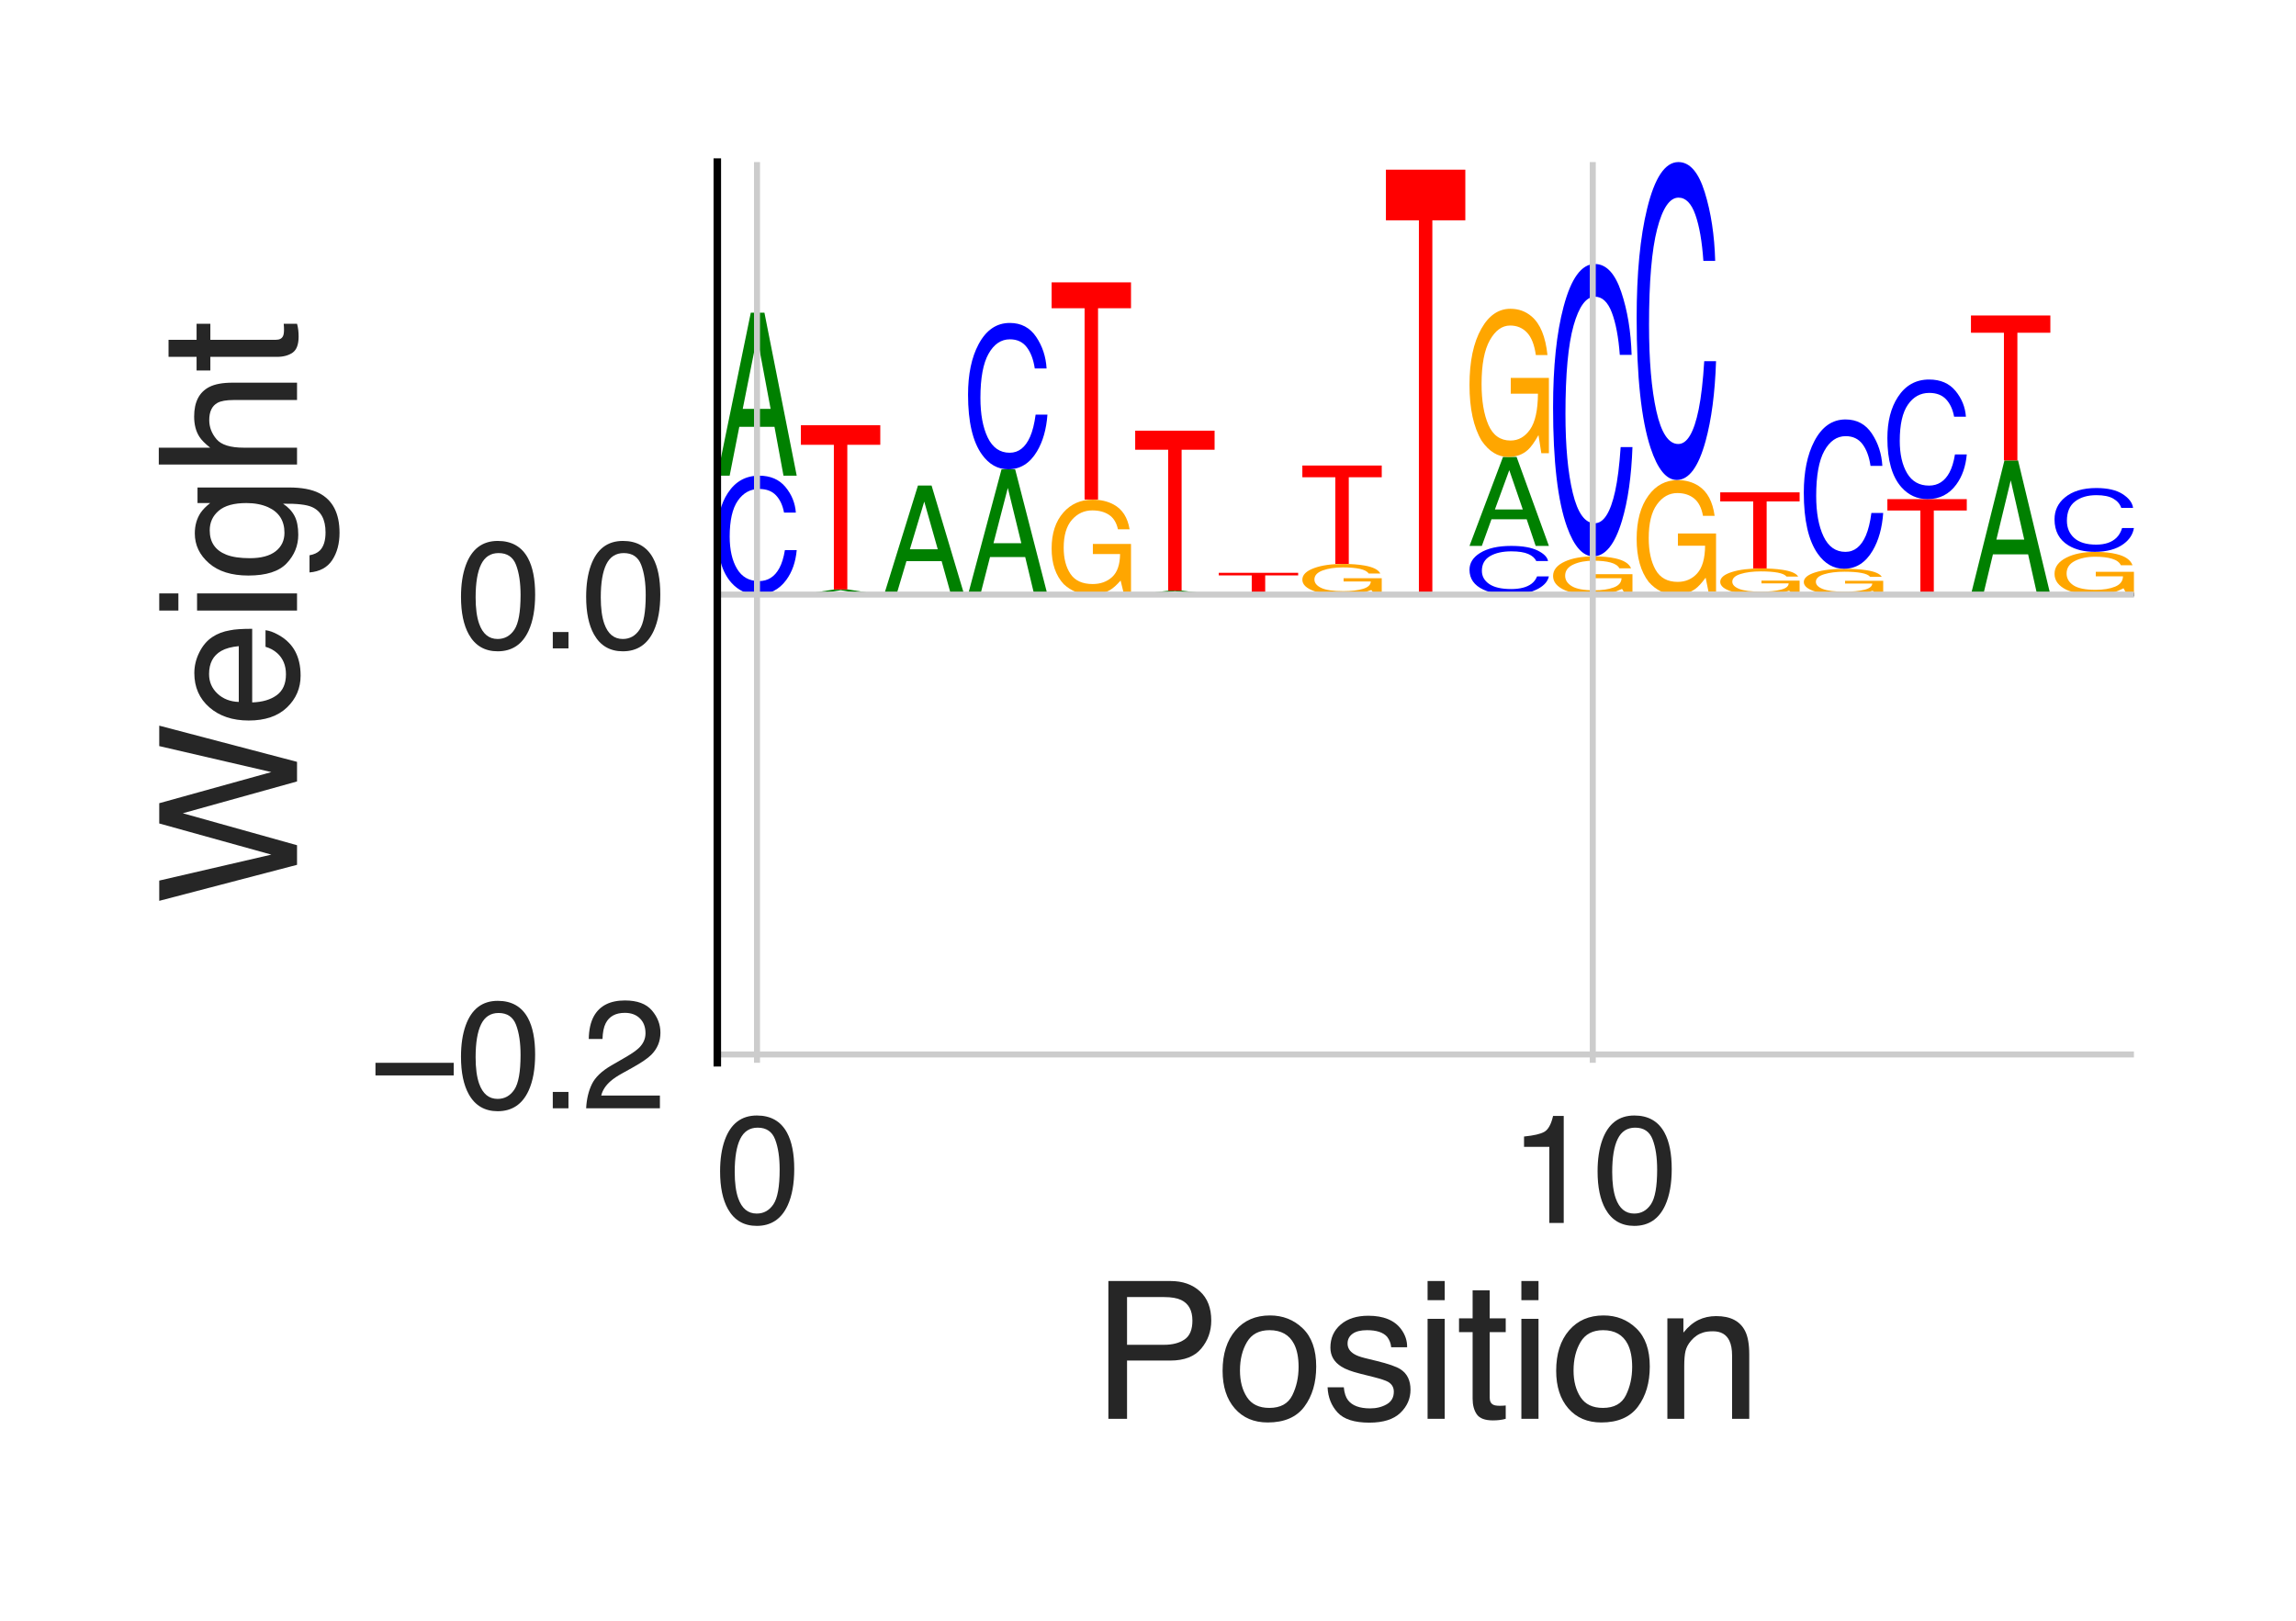 <?xml version="1.0" encoding="utf-8" standalone="no"?>
<!DOCTYPE svg PUBLIC "-//W3C//DTD SVG 1.1//EN"
  "http://www.w3.org/Graphics/SVG/1.1/DTD/svg11.dtd">
<svg height="216pt" version="1.1" viewBox="0 0 306 216" width="306pt" xmlns="http://www.w3.org/2000/svg" xmlns:xlink="http://www.w3.org/1999/xlink">
 <defs>
  <style type="text/css">*{stroke-linecap:butt;stroke-linejoin:round;}</style>
 </defs>
 <g id="figure_1">
  <g id="patch_1">
   <path d="M 0 216 
L 306 216 
L 306 0 
L 0 0 
z
" style="fill:#ffffff;"/>
  </g>
  <g id="axes_1">
   <g id="patch_2">
    <path d="M 95.6 141.64 
L 284.4 141.64 
L 284.4 21.6 
L 95.6 21.6 
z
" style="fill:#ffffff;"/>
   </g>
   <g id="line2d_1">
    <path clip-path="url(#pe644ff896f)" d="M 95.6 79.238 
L 284.4 79.238 
" style="fill:none;stroke:#000000;stroke-linecap:round;stroke-width:0.5;"/>
   </g>
   <g id="patch_3">
    <path clip-path="url(#pe644ff896f)" d="M 101.164 63.393 
Q 103.43 63.393 104.68 64.901 
Q 105.93 66.405 106.067 68.319 
L 104.493 68.319 
Q 104.225 66.867 103.425 66.018 
Q 102.624 65.166 101.179 65.166 
Q 99.417 65.166 98.334 66.729 
Q 97.25 68.289 97.25 71.514 
Q 97.25 74.158 98.227 75.803 
Q 99.207 77.445 101.148 77.445 
Q 102.933 77.445 103.869 75.715 
Q 104.363 74.804 104.607 73.316 
L 106.182 73.316 
Q 105.971 75.692 104.786 77.301 
Q 103.365 79.238 100.953 79.238 
Q 98.874 79.238 97.461 77.648 
Q 95.6 75.551 95.6 71.166 
Q 95.6 67.84 96.998 65.71 
Q 98.508 63.393 101.164 63.393 
z
M 100.839 63.393 
L 100.839 63.393 
z
" style="fill:#0000ff;"/>
   </g>
   <g id="patch_4">
    <path clip-path="url(#pe644ff896f)" d="M 102.703 54.493 
L 100.902 44.898 
L 98.989 54.493 
L 102.703 54.493 
z
M 100.063 41.671 
L 101.879 41.671 
L 106.182 63.393 
L 104.42 63.393 
L 103.219 56.887 
L 98.529 56.887 
L 97.245 63.393 
L 95.6 63.393 
L 100.063 41.671 
z
M 100.895 41.671 
L 100.895 41.671 
z
" style="fill:#008000;"/>
   </g>
   <g id="patch_5">
    <path clip-path="url(#pe644ff896f)" d="M 113.841 78.96 
L 112.041 78.66 
L 110.127 78.96 
L 113.841 78.96 
z
M 111.202 78.559 
L 113.017 78.559 
L 117.32 79.238 
L 115.559 79.238 
L 114.358 79.035 
L 109.668 79.035 
L 108.384 79.238 
L 106.739 79.238 
L 111.202 78.559 
z
M 112.033 78.559 
L 112.033 78.559 
z
" style="fill:#008000;"/>
   </g>
   <g id="patch_6">
    <path clip-path="url(#pe644ff896f)" d="M 117.32 56.673 
L 117.32 59.281 
L 112.926 59.281 
L 112.926 78.559 
L 111.133 78.559 
L 111.133 59.281 
L 106.739 59.281 
L 106.739 56.673 
L 117.32 56.673 
z
" style="fill:#ff0000;"/>
   </g>
   <g id="patch_7">
    <path clip-path="url(#pe644ff896f)" d="M 123.335 79.094 
Q 124.967 79.094 126.158 79.102 
Q 127.884 79.112 128.27 79.139 
L 126.718 79.139 
Q 126.433 79.124 125.542 79.117 
Q 124.652 79.11 123.294 79.11 
Q 121.687 79.11 120.587 79.125 
Q 119.487 79.139 119.487 79.167 
Q 119.487 79.191 120.393 79.207 
Q 121.301 79.222 123.35 79.222 
Q 124.919 79.222 125.949 79.211 
Q 126.978 79.2 127.001 79.176 
L 123.375 79.176 
L 123.375 79.161 
L 128.459 79.161 
L 128.459 79.234 
L 127.45 79.234 
L 127.071 79.217 
Q 126.277 79.227 125.661 79.231 
Q 124.626 79.238 123.034 79.238 
Q 120.978 79.238 119.495 79.222 
Q 117.877 79.202 117.877 79.168 
Q 117.877 79.134 119.454 79.114 
Q 120.953 79.094 123.335 79.094 
z
M 123.075 79.094 
L 123.075 79.094 
z
" style="fill:#ffa600;"/>
   </g>
   <g id="patch_8">
    <path clip-path="url(#pe644ff896f)" d="M 124.98 73.201 
L 123.18 66.848 
L 121.266 73.201 
L 124.98 73.201 
z
M 122.34 64.712 
L 124.156 64.712 
L 128.459 79.094 
L 126.698 79.094 
L 125.497 74.787 
L 120.806 74.787 
L 119.523 79.094 
L 117.877 79.094 
L 122.34 64.712 
z
M 123.172 64.712 
L 123.172 64.712 
z
" style="fill:#008000;"/>
   </g>
   <g id="patch_9">
    <path clip-path="url(#pe644ff896f)" d="M 136.119 72.399 
L 134.318 65.026 
L 132.405 72.399 
L 136.119 72.399 
z
M 133.479 62.546 
L 135.295 62.546 
L 139.598 79.238 
L 137.836 79.238 
L 136.635 74.239 
L 131.945 74.239 
L 130.661 79.238 
L 129.016 79.238 
L 133.479 62.546 
z
M 134.311 62.546 
L 134.311 62.546 
z
" style="fill:#008000;"/>
   </g>
   <g id="patch_10">
    <path clip-path="url(#pe644ff896f)" d="M 134.58 43.04 
Q 136.846 43.04 138.096 44.895 
Q 139.346 46.747 139.483 49.103 
L 137.909 49.103 
Q 137.641 47.316 136.84 46.271 
Q 136.04 45.222 134.595 45.222 
Q 132.833 45.222 131.75 47.147 
Q 130.666 49.067 130.666 53.037 
Q 130.666 56.293 131.643 58.318 
Q 132.623 60.339 134.564 60.339 
Q 136.349 60.339 137.285 58.209 
Q 137.779 57.087 138.023 55.256 
L 139.598 55.256 
Q 139.387 58.181 138.202 60.162 
Q 136.781 62.546 134.369 62.546 
Q 132.29 62.546 130.877 60.589 
Q 129.016 58.007 129.016 52.609 
Q 129.016 48.514 130.414 45.892 
Q 131.924 43.04 134.58 43.04 
z
M 134.255 43.04 
L 134.255 43.04 
z
" style="fill:#0000ff;"/>
   </g>
   <g id="patch_11">
    <path clip-path="url(#pe644ff896f)" d="M 145.612 66.594 
Q 147.244 66.594 148.435 67.248 
Q 150.161 68.188 150.547 70.543 
L 148.995 70.543 
Q 148.71 69.227 147.82 68.625 
Q 146.929 68.023 145.572 68.023 
Q 143.964 68.023 142.864 69.276 
Q 141.764 70.527 141.764 73.006 
Q 141.764 75.147 142.67 76.492 
Q 143.578 77.837 145.627 77.837 
Q 147.196 77.837 148.226 76.895 
Q 149.255 75.95 149.278 73.838 
L 145.652 73.838 
L 145.652 72.49 
L 150.736 72.49 
L 150.736 78.918 
L 149.727 78.918 
L 149.349 77.372 
Q 148.554 78.28 147.938 78.633 
Q 146.904 79.238 145.312 79.238 
Q 143.255 79.238 141.772 77.856 
Q 140.155 76.121 140.155 73.095 
Q 140.155 70.077 141.731 68.295 
Q 143.23 66.594 145.612 66.594 
z
M 145.352 66.575 
L 145.352 66.575 
z
" style="fill:#ffa600;"/>
   </g>
   <g id="patch_12">
    <path clip-path="url(#pe644ff896f)" d="M 150.736 37.631 
L 150.736 41.08 
L 146.342 41.08 
L 146.342 66.575 
L 144.549 66.575 
L 144.549 41.08 
L 140.155 41.08 
L 140.155 37.631 
L 150.736 37.631 
z
" style="fill:#ff0000;"/>
   </g>
   <g id="patch_13">
    <path clip-path="url(#pe644ff896f)" d="M 158.396 79.027 
L 156.596 78.799 
L 154.682 79.027 
L 158.396 79.027 
z
M 155.756 78.723 
L 157.572 78.723 
L 161.875 79.238 
L 160.113 79.238 
L 158.912 79.084 
L 154.222 79.084 
L 152.938 79.238 
L 151.293 79.238 
L 155.756 78.723 
z
M 156.588 78.723 
L 156.588 78.723 
z
" style="fill:#008000;"/>
   </g>
   <g id="patch_14">
    <path clip-path="url(#pe644ff896f)" d="M 161.875 57.397 
L 161.875 59.938 
L 157.48 59.938 
L 157.48 78.723 
L 155.688 78.723 
L 155.688 59.938 
L 151.293 59.938 
L 151.293 57.397 
L 161.875 57.397 
z
" style="fill:#ff0000;"/>
   </g>
   <g id="patch_15">
    <path clip-path="url(#pe644ff896f)" d="M 173.014 76.341 
L 173.014 76.686 
L 168.619 76.686 
L 168.619 79.238 
L 166.826 79.238 
L 166.826 76.686 
L 162.432 76.686 
L 162.432 76.341 
L 173.014 76.341 
z
" style="fill:#ff0000;"/>
   </g>
   <g id="patch_16">
    <path clip-path="url(#pe644ff896f)" d="M 179.028 75.159 
Q 180.66 75.159 181.851 75.37 
Q 183.577 75.673 183.963 76.433 
L 182.411 76.433 
Q 182.126 76.009 181.236 75.814 
Q 180.345 75.62 178.988 75.62 
Q 177.38 75.62 176.28 76.025 
Q 175.18 76.428 175.18 77.228 
Q 175.18 77.918 176.086 78.352 
Q 176.994 78.786 179.043 78.786 
Q 180.612 78.786 181.642 78.482 
Q 182.671 78.177 182.694 77.496 
L 179.068 77.496 
L 179.068 77.061 
L 184.152 77.061 
L 184.152 79.135 
L 183.143 79.135 
L 182.765 78.636 
Q 181.97 78.929 181.354 79.043 
Q 180.32 79.238 178.728 79.238 
Q 176.671 79.238 175.188 78.792 
Q 173.571 78.232 173.571 77.256 
Q 173.571 76.283 175.147 75.708 
Q 176.646 75.159 179.028 75.159 
z
M 178.768 75.153 
L 178.768 75.153 
z
" style="fill:#ffa600;"/>
   </g>
   <g id="patch_17">
    <path clip-path="url(#pe644ff896f)" d="M 184.152 62.043 
L 184.152 63.605 
L 179.758 63.605 
L 179.758 75.153 
L 177.965 75.153 
L 177.965 63.605 
L 173.571 63.605 
L 173.571 62.043 
L 184.152 62.043 
z
" style="fill:#ff0000;"/>
   </g>
   <g id="patch_18">
    <path clip-path="url(#pe644ff896f)" d="M 195.291 22.614 
L 195.291 29.361 
L 190.896 29.361 
L 190.896 79.238 
L 189.104 79.238 
L 189.104 29.361 
L 184.709 29.361 
L 184.709 22.614 
L 195.291 22.614 
z
" style="fill:#ff0000;"/>
   </g>
   <g id="patch_19">
    <path clip-path="url(#pe644ff896f)" d="M 201.412 72.755 
Q 203.678 72.755 204.927 73.371 
Q 206.177 73.987 206.315 74.77 
L 204.74 74.77 
Q 204.473 74.176 203.672 73.829 
Q 202.872 73.48 201.427 73.48 
Q 199.665 73.48 198.582 74.12 
Q 197.498 74.758 197.498 76.077 
Q 197.498 77.159 198.475 77.832 
Q 199.455 78.504 201.396 78.504 
Q 203.181 78.504 204.117 77.796 
Q 204.61 77.424 204.855 76.815 
L 206.429 76.815 
Q 206.219 77.787 205.034 78.445 
Q 203.613 79.238 201.201 79.238 
Q 199.122 79.238 197.708 78.587 
Q 195.848 77.729 195.848 75.935 
Q 195.848 74.574 197.246 73.703 
Q 198.756 72.755 201.412 72.755 
z
M 201.087 72.755 
L 201.087 72.755 
z
" style="fill:#0000ff;"/>
   </g>
   <g id="patch_20">
    <path clip-path="url(#pe644ff896f)" d="M 202.95 67.897 
L 201.15 62.66 
L 199.236 67.897 
L 202.95 67.897 
z
M 200.311 60.899 
L 202.127 60.899 
L 206.429 72.755 
L 204.668 72.755 
L 203.467 69.204 
L 198.777 69.204 
L 197.493 72.755 
L 195.848 72.755 
L 200.311 60.899 
z
M 201.143 60.899 
L 201.143 60.899 
z
" style="fill:#008000;"/>
   </g>
   <g id="patch_21">
    <path clip-path="url(#pe644ff896f)" d="M 201.305 41.152 
Q 202.938 41.152 204.128 42.174 
Q 205.854 43.642 206.24 47.32 
L 204.689 47.32 
Q 204.403 45.264 203.513 44.324 
Q 202.622 43.384 201.265 43.384 
Q 199.658 43.384 198.558 45.342 
Q 197.457 47.296 197.457 51.167 
Q 197.457 54.51 198.363 56.611 
Q 199.272 58.712 201.32 58.712 
Q 202.89 58.712 203.919 57.241 
Q 204.948 55.765 204.971 52.467 
L 201.346 52.467 
L 201.346 50.362 
L 206.429 50.362 
L 206.429 60.4 
L 205.42 60.4 
L 205.042 57.985 
Q 204.247 59.403 203.631 59.955 
Q 202.597 60.899 201.005 60.899 
Q 198.949 60.899 197.465 58.741 
Q 195.848 56.031 195.848 51.306 
Q 195.848 46.593 197.425 43.809 
Q 198.923 41.152 201.305 41.152 
z
M 201.045 41.124 
L 201.045 41.124 
z
" style="fill:#ffa600;"/>
   </g>
   <g id="patch_22">
    <path clip-path="url(#pe644ff896f)" d="M 212.444 74.15 
Q 214.076 74.15 215.267 74.413 
Q 216.993 74.792 217.379 75.739 
L 215.827 75.739 
Q 215.542 75.21 214.651 74.967 
Q 213.761 74.725 212.403 74.725 
Q 210.796 74.725 209.696 75.23 
Q 208.596 75.733 208.596 76.73 
Q 208.596 77.592 209.502 78.133 
Q 210.41 78.674 212.459 78.674 
Q 214.028 78.674 215.058 78.295 
Q 216.087 77.915 216.11 77.065 
L 212.484 77.065 
L 212.484 76.523 
L 217.568 76.523 
L 217.568 79.109 
L 216.559 79.109 
L 216.18 78.487 
Q 215.386 78.852 214.77 78.994 
Q 213.736 79.238 212.144 79.238 
Q 210.087 79.238 208.604 78.682 
Q 206.986 77.983 206.986 76.766 
Q 206.986 75.552 208.563 74.835 
Q 210.062 74.15 212.444 74.15 
z
M 212.184 74.143 
L 212.184 74.143 
z
" style="fill:#ffa600;"/>
   </g>
   <g id="patch_23">
    <path clip-path="url(#pe644ff896f)" d="M 212.55 35.183 
Q 214.816 35.183 216.066 38.889 
Q 217.316 42.588 217.454 47.294 
L 215.879 47.294 
Q 215.611 43.724 214.811 41.637 
Q 214.011 39.542 212.566 39.542 
Q 210.804 39.542 209.72 43.386 
Q 208.637 47.221 208.637 55.15 
Q 208.637 61.653 209.614 65.698 
Q 210.593 69.735 212.535 69.735 
Q 214.32 69.735 215.255 65.481 
Q 215.749 63.24 215.993 59.582 
L 217.568 59.582 
Q 217.358 65.424 216.173 69.381 
Q 214.751 74.143 212.34 74.143 
Q 210.261 74.143 208.847 70.235 
Q 206.986 65.078 206.986 54.296 
Q 206.986 46.117 208.385 40.88 
Q 209.894 35.183 212.55 35.183 
z
M 212.225 35.183 
L 212.225 35.183 
z
" style="fill:#0000ff;"/>
   </g>
   <g id="patch_24">
    <path clip-path="url(#pe644ff896f)" d="M 223.582 63.988 
Q 225.215 63.988 226.406 64.777 
Q 228.132 65.91 228.518 68.751 
L 226.966 68.751 
Q 226.681 67.164 225.79 66.438 
Q 224.899 65.712 223.542 65.712 
Q 221.935 65.712 220.835 67.224 
Q 219.735 68.733 219.735 71.722 
Q 219.735 74.304 220.641 75.926 
Q 221.549 77.549 223.598 77.549 
Q 225.167 77.549 226.196 76.413 
Q 227.226 75.273 227.248 72.726 
L 223.623 72.726 
L 223.623 71.1 
L 228.707 71.1 
L 228.707 78.853 
L 227.698 78.853 
L 227.319 76.987 
Q 226.524 78.082 225.909 78.509 
Q 224.874 79.238 223.282 79.238 
Q 221.226 79.238 219.742 77.571 
Q 218.125 75.478 218.125 71.829 
Q 218.125 68.19 219.702 66.04 
Q 221.201 63.988 223.582 63.988 
z
M 223.323 63.966 
L 223.323 63.966 
z
" style="fill:#ffa600;"/>
   </g>
   <g id="patch_25">
    <path clip-path="url(#pe644ff896f)" d="M 223.689 21.6 
Q 225.955 21.6 227.205 25.631 
Q 228.455 29.653 228.592 34.77 
L 227.018 34.77 
Q 226.75 30.888 225.95 28.619 
Q 225.149 26.34 223.704 26.34 
Q 221.942 26.34 220.859 30.52 
Q 219.775 34.691 219.775 43.313 
Q 219.775 50.384 220.752 54.783 
Q 221.732 59.173 223.673 59.173 
Q 225.458 59.173 226.394 54.546 
Q 226.888 52.111 227.132 48.132 
L 228.707 48.132 
Q 228.496 54.485 227.311 58.787 
Q 225.89 63.966 223.478 63.966 
Q 221.399 63.966 219.986 59.716 
Q 218.125 54.108 218.125 42.384 
Q 218.125 33.491 219.523 27.795 
Q 221.033 21.6 223.689 21.6 
z
M 223.364 21.6 
L 223.364 21.6 
z
" style="fill:#0000ff;"/>
   </g>
   <g id="patch_26">
    <path clip-path="url(#pe644ff896f)" d="M 234.721 75.758 
Q 236.354 75.758 237.544 75.938 
Q 239.27 76.197 239.656 76.845 
L 238.105 76.845 
Q 237.819 76.483 236.929 76.317 
Q 236.038 76.152 234.681 76.152 
Q 233.074 76.152 231.973 76.497 
Q 230.873 76.841 230.873 77.523 
Q 230.873 78.112 231.779 78.482 
Q 232.688 78.852 234.736 78.852 
Q 236.306 78.852 237.335 78.593 
Q 238.364 78.333 238.387 77.752 
L 234.761 77.752 
L 234.761 77.381 
L 239.845 77.381 
L 239.845 79.15 
L 238.836 79.15 
L 238.458 78.724 
Q 237.663 78.974 237.047 79.071 
Q 236.013 79.238 234.421 79.238 
Q 232.365 79.238 230.881 78.857 
Q 229.264 78.38 229.264 77.547 
Q 229.264 76.717 230.841 76.226 
Q 232.339 75.758 234.721 75.758 
z
M 234.461 75.753 
L 234.461 75.753 
z
" style="fill:#ffa600;"/>
   </g>
   <g id="patch_27">
    <path clip-path="url(#pe644ff896f)" d="M 239.845 65.617 
L 239.845 66.825 
L 235.451 66.825 
L 235.451 75.753 
L 233.658 75.753 
L 233.658 66.825 
L 229.264 66.825 
L 229.264 65.617 
L 239.845 65.617 
z
" style="fill:#ff0000;"/>
   </g>
   <g id="patch_28">
    <path clip-path="url(#pe644ff896f)" d="M 245.86 75.805 
Q 247.492 75.805 248.683 75.983 
Q 250.409 76.238 250.795 76.877 
L 249.243 76.877 
Q 248.958 76.52 248.067 76.357 
Q 247.177 76.193 245.819 76.193 
Q 244.212 76.193 243.112 76.534 
Q 242.012 76.873 242.012 77.546 
Q 242.012 78.127 242.918 78.492 
Q 243.826 78.858 245.875 78.858 
Q 247.444 78.858 248.474 78.602 
Q 249.503 78.345 249.526 77.772 
L 245.9 77.772 
L 245.9 77.406 
L 250.984 77.406 
L 250.984 79.151 
L 249.975 79.151 
L 249.596 78.731 
Q 248.802 78.978 248.186 79.074 
Q 247.152 79.238 245.559 79.238 
Q 243.503 79.238 242.02 78.863 
Q 240.402 78.392 240.402 77.57 
Q 240.402 76.751 241.979 76.267 
Q 243.478 75.805 245.86 75.805 
z
M 245.6 75.8 
L 245.6 75.8 
z
" style="fill:#ffa600;"/>
   </g>
   <g id="patch_29">
    <path clip-path="url(#pe644ff896f)" d="M 245.966 55.902 
Q 248.232 55.902 249.482 57.795 
Q 250.732 59.684 250.87 62.087 
L 249.295 62.087 
Q 249.027 60.264 248.227 59.198 
Q 247.427 58.128 245.982 58.128 
Q 244.22 58.128 243.136 60.091 
Q 242.053 62.05 242.053 66.1 
Q 242.053 69.421 243.03 71.487 
Q 244.009 73.549 245.95 73.549 
Q 247.736 73.549 248.671 71.376 
Q 249.165 70.232 249.409 68.364 
L 250.984 68.364 
Q 250.774 71.347 249.589 73.368 
Q 248.167 75.8 245.756 75.8 
Q 243.677 75.8 242.263 73.804 
Q 240.402 71.17 240.402 65.664 
Q 240.402 61.487 241.8 58.811 
Q 243.31 55.902 245.966 55.902 
z
M 245.641 55.902 
L 245.641 55.902 
z
" style="fill:#0000ff;"/>
   </g>
   <g id="patch_30">
    <path clip-path="url(#pe644ff896f)" d="M 262.123 66.521 
L 262.123 68.036 
L 257.728 68.036 
L 257.728 79.238 
L 255.936 79.238 
L 255.936 68.036 
L 251.541 68.036 
L 251.541 66.521 
L 262.123 66.521 
z
" style="fill:#ff0000;"/>
   </g>
   <g id="patch_31">
    <path clip-path="url(#pe644ff896f)" d="M 257.105 50.58 
Q 259.371 50.58 260.621 52.097 
Q 261.871 53.61 262.008 55.535 
L 260.434 55.535 
Q 260.166 54.075 259.366 53.221 
Q 258.565 52.364 257.12 52.364 
Q 255.358 52.364 254.275 53.936 
Q 253.191 55.506 253.191 58.75 
Q 253.191 61.411 254.168 63.066 
Q 255.148 64.717 257.089 64.717 
Q 258.874 64.717 259.81 62.977 
Q 260.304 62.06 260.548 60.563 
L 262.123 60.563 
Q 261.912 62.954 260.727 64.572 
Q 259.306 66.521 256.894 66.521 
Q 254.815 66.521 253.402 64.922 
Q 251.541 62.812 251.541 58.4 
Q 251.541 55.054 252.939 52.911 
Q 254.449 50.58 257.105 50.58 
z
M 256.78 50.58 
L 256.78 50.58 
z
" style="fill:#0000ff;"/>
   </g>
   <g id="patch_32">
    <path clip-path="url(#pe644ff896f)" d="M 269.782 71.914 
L 267.982 64.017 
L 266.068 71.914 
L 269.782 71.914 
z
M 267.143 61.362 
L 268.958 61.362 
L 273.261 79.238 
L 271.5 79.238 
L 270.299 73.884 
L 265.609 73.884 
L 264.325 79.238 
L 262.68 79.238 
L 267.143 61.362 
z
M 267.974 61.362 
L 267.974 61.362 
z
" style="fill:#008000;"/>
   </g>
   <g id="patch_33">
    <path clip-path="url(#pe644ff896f)" d="M 273.261 42.044 
L 273.261 44.346 
L 268.867 44.346 
L 268.867 61.362 
L 267.074 61.362 
L 267.074 44.346 
L 262.68 44.346 
L 262.68 42.044 
L 273.261 42.044 
z
" style="fill:#ff0000;"/>
   </g>
   <g id="patch_34">
    <path clip-path="url(#pe644ff896f)" d="M 279.276 73.554 
Q 280.908 73.554 282.099 73.848 
Q 283.825 74.271 284.211 75.33 
L 282.659 75.33 
Q 282.374 74.738 281.483 74.467 
Q 280.593 74.197 279.235 74.197 
Q 277.628 74.197 276.528 74.76 
Q 275.428 75.323 275.428 76.437 
Q 275.428 77.399 276.334 78.004 
Q 277.242 78.608 279.291 78.608 
Q 280.86 78.608 281.89 78.185 
Q 282.919 77.76 282.942 76.811 
L 279.316 76.811 
L 279.316 76.205 
L 284.4 76.205 
L 284.4 79.094 
L 283.391 79.094 
L 283.012 78.399 
Q 282.218 78.807 281.602 78.966 
Q 280.567 79.238 278.975 79.238 
Q 276.919 79.238 275.436 78.617 
Q 273.818 77.837 273.818 76.477 
Q 273.818 75.12 275.395 74.319 
Q 276.894 73.554 279.276 73.554 
z
M 279.016 73.546 
L 279.016 73.546 
z
" style="fill:#ffa600;"/>
   </g>
   <g id="patch_35">
    <path clip-path="url(#pe644ff896f)" d="M 279.382 65.041 
Q 281.648 65.041 282.898 65.851 
Q 284.148 66.658 284.286 67.685 
L 282.711 67.685 
Q 282.443 66.906 281.643 66.45 
Q 280.842 65.993 279.398 65.993 
Q 277.636 65.993 276.552 66.832 
Q 275.468 67.669 275.468 69.4 
Q 275.468 70.82 276.446 71.703 
Q 277.425 72.584 279.366 72.584 
Q 281.152 72.584 282.087 71.655 
Q 282.581 71.166 282.825 70.368 
L 284.4 70.368 
Q 284.19 71.643 283.005 72.507 
Q 281.583 73.546 279.172 73.546 
Q 277.093 73.546 275.679 72.693 
Q 273.818 71.567 273.818 69.214 
Q 273.818 67.428 275.216 66.285 
Q 276.726 65.041 279.382 65.041 
z
M 279.057 65.041 
L 279.057 65.041 
z
" style="fill:#0000ff;"/>
   </g>
   <g id="patch_36">
    <path clip-path="url(#pe644ff896f)" d="M 101.057 119.081 
Q 102.69 119.081 103.881 117.18 
Q 105.606 114.449 105.992 107.604 
L 104.441 107.604 
Q 104.156 111.43 103.265 113.179 
Q 102.374 114.928 101.017 114.928 
Q 99.41 114.928 98.31 111.285 
Q 97.21 107.65 97.21 100.447 
Q 97.21 94.225 98.115 90.316 
Q 99.024 86.406 101.073 86.406 
Q 102.642 86.406 103.671 89.145 
Q 104.701 91.89 104.723 98.028 
L 101.098 98.028 
L 101.098 101.945 
L 106.182 101.945 
L 106.182 83.265 
L 105.172 83.265 
L 104.794 87.76 
Q 103.999 85.121 103.384 84.094 
Q 102.349 82.337 100.757 82.337 
Q 98.701 82.337 97.217 86.353 
Q 95.6 91.396 95.6 100.188 
Q 95.6 108.958 97.177 114.137 
Q 98.676 119.081 101.057 119.081 
z
M 100.798 119.134 
L 100.798 119.134 
z
" style="fill:none;opacity:0;"/>
   </g>
   <g id="patch_37">
    <path clip-path="url(#pe644ff896f)" d="M 106.182 82.337 
L 106.182 81.968 
L 101.787 81.968 
L 101.787 79.238 
L 99.995 79.238 
L 99.995 81.968 
L 95.6 81.968 
L 95.6 82.337 
L 106.182 82.337 
z
" style="fill:none;opacity:0;"/>
   </g>
   <g id="patch_38">
    <path clip-path="url(#pe644ff896f)" d="M 112.302 87.395 
Q 114.568 87.395 115.818 86.619 
Q 117.068 85.845 117.206 84.859 
L 115.631 84.859 
Q 115.364 85.607 114.563 86.044 
Q 113.763 86.482 112.318 86.482 
Q 110.556 86.482 109.472 85.678 
Q 108.389 84.875 108.389 83.214 
Q 108.389 81.853 109.366 81.006 
Q 110.346 80.161 112.287 80.161 
Q 114.072 80.161 115.008 81.051 
Q 115.501 81.52 115.746 82.286 
L 117.32 82.286 
Q 117.11 81.063 115.925 80.235 
Q 114.503 79.238 112.092 79.238 
Q 110.013 79.238 108.599 80.056 
Q 106.739 81.136 106.739 83.393 
Q 106.739 85.106 108.137 86.202 
Q 109.647 87.395 112.302 87.395 
z
M 111.978 87.395 
L 111.978 87.395 
z
" style="fill:none;opacity:0;"/>
   </g>
   <g id="patch_39">
    <path clip-path="url(#pe644ff896f)" d="M 112.196 102.668 
Q 113.828 102.668 115.019 101.877 
Q 116.745 100.742 117.131 97.897 
L 115.579 97.897 
Q 115.294 99.487 114.404 100.215 
Q 113.513 100.942 112.156 100.942 
Q 110.548 100.942 109.448 99.427 
Q 108.348 97.916 108.348 94.922 
Q 108.348 92.336 109.254 90.711 
Q 110.162 89.087 112.211 89.087 
Q 113.781 89.087 114.81 90.225 
Q 115.839 91.366 115.862 93.917 
L 112.236 93.917 
L 112.236 95.545 
L 117.32 95.545 
L 117.32 87.781 
L 116.311 87.781 
L 115.933 89.649 
Q 115.138 88.552 114.522 88.125 
Q 113.488 87.395 111.896 87.395 
Q 109.839 87.395 108.356 89.064 
Q 106.739 91.16 106.739 94.815 
Q 106.739 98.46 108.316 100.613 
Q 109.814 102.668 112.196 102.668 
z
M 111.936 102.69 
L 111.936 102.69 
z
" style="fill:none;opacity:0;"/>
   </g>
   <g id="patch_40">
    <path clip-path="url(#pe644ff896f)" d="M 123.441 94.21 
Q 125.707 94.21 126.957 92.913 
Q 128.207 91.62 128.345 89.973 
L 126.77 89.973 
Q 126.502 91.222 125.702 91.952 
Q 124.901 92.685 123.457 92.685 
Q 121.695 92.685 120.611 91.34 
Q 119.527 89.999 119.527 87.225 
Q 119.527 84.95 120.505 83.535 
Q 121.484 82.123 123.425 82.123 
Q 125.211 82.123 126.146 83.611 
Q 126.64 84.395 126.884 85.675 
L 128.459 85.675 
Q 128.249 83.631 127.064 82.247 
Q 125.642 80.581 123.231 80.581 
Q 121.152 80.581 119.738 81.948 
Q 117.877 83.752 117.877 87.524 
Q 117.877 90.385 119.275 92.217 
Q 120.785 94.21 123.441 94.21 
z
M 123.116 94.21 
L 123.116 94.21 
z
" style="fill:none;opacity:0;"/>
   </g>
   <g id="patch_41">
    <path clip-path="url(#pe644ff896f)" d="M 128.459 80.581 
L 128.459 80.421 
L 124.064 80.421 
L 124.064 79.238 
L 122.272 79.238 
L 122.272 80.421 
L 117.877 80.421 
L 117.877 80.581 
L 128.459 80.581 
z
" style="fill:none;opacity:0;"/>
   </g>
   <g id="patch_42">
    <path clip-path="url(#pe644ff896f)" d="M 134.473 116.99 
Q 136.106 116.99 137.297 115.804 
Q 139.022 114.1 139.408 109.829 
L 137.857 109.829 
Q 137.572 112.216 136.681 113.308 
Q 135.79 114.399 134.433 114.399 
Q 132.826 114.399 131.726 112.126 
Q 130.626 109.858 130.626 105.364 
Q 130.626 101.482 131.531 99.043 
Q 132.44 96.604 134.488 96.604 
Q 136.058 96.604 137.087 98.312 
Q 138.117 100.025 138.139 103.855 
L 134.514 103.855 
L 134.514 106.299 
L 139.598 106.299 
L 139.598 94.644 
L 138.588 94.644 
L 138.21 97.448 
Q 137.415 95.802 136.8 95.161 
Q 135.765 94.065 134.173 94.065 
Q 132.117 94.065 130.633 96.57 
Q 129.016 99.717 129.016 105.202 
Q 129.016 110.674 130.593 113.906 
Q 132.092 116.99 134.473 116.99 
z
M 134.213 117.023 
L 134.213 117.023 
z
" style="fill:none;opacity:0;"/>
   </g>
   <g id="patch_43">
    <path clip-path="url(#pe644ff896f)" d="M 139.598 94.065 
L 139.598 92.298 
L 135.203 92.298 
L 135.203 79.238 
L 133.411 79.238 
L 133.411 92.298 
L 129.016 92.298 
L 129.016 94.065 
L 139.598 94.065 
z
" style="fill:none;opacity:0;"/>
   </g>
   <g id="patch_44">
    <path clip-path="url(#pe644ff896f)" d="M 147.257 103.75 
L 145.457 118.413 
L 143.543 103.75 
L 147.257 103.75 
z
M 144.618 123.345 
L 146.433 123.345 
L 150.736 90.149 
L 148.975 90.149 
L 147.774 100.091 
L 143.083 100.091 
L 141.8 90.149 
L 140.155 90.149 
L 144.618 123.345 
z
M 145.449 123.345 
L 145.449 123.345 
z
" style="fill:none;opacity:0;"/>
   </g>
   <g id="patch_45">
    <path clip-path="url(#pe644ff896f)" d="M 145.718 90.149 
Q 147.984 90.149 149.234 89.111 
Q 150.484 88.075 150.622 86.757 
L 149.047 86.757 
Q 148.779 87.757 147.979 88.341 
Q 147.179 88.928 145.734 88.928 
Q 143.972 88.928 142.888 87.851 
Q 141.805 86.777 141.805 84.557 
Q 141.805 82.736 142.782 81.603 
Q 143.762 80.472 145.703 80.472 
Q 147.488 80.472 148.423 81.664 
Q 148.917 82.291 149.161 83.315 
L 150.736 83.315 
Q 150.526 81.679 149.341 80.571 
Q 147.919 79.238 145.508 79.238 
Q 143.429 79.238 142.015 80.332 
Q 140.155 81.776 140.155 84.796 
Q 140.155 87.086 141.553 88.553 
Q 143.062 90.149 145.718 90.149 
z
M 145.393 90.149 
L 145.393 90.149 
z
" style="fill:none;opacity:0;"/>
   </g>
   <g id="patch_46">
    <path clip-path="url(#pe644ff896f)" d="M 156.857 101.889 
Q 159.123 101.889 160.373 100.796 
Q 161.623 99.706 161.761 98.318 
L 160.186 98.318 
Q 159.918 99.371 159.118 99.986 
Q 158.317 100.604 156.873 100.604 
Q 155.111 100.604 154.027 99.47 
Q 152.943 98.34 152.943 96.002 
Q 152.943 94.086 153.92 92.893 
Q 154.9 91.703 156.841 91.703 
Q 158.627 91.703 159.562 92.957 
Q 160.056 93.618 160.3 94.696 
L 161.875 94.696 
Q 161.664 92.974 160.479 91.808 
Q 159.058 90.404 156.646 90.404 
Q 154.568 90.404 153.154 91.556 
Q 151.293 93.076 151.293 96.254 
Q 151.293 98.665 152.691 100.209 
Q 154.201 101.889 156.857 101.889 
z
M 156.532 101.889 
L 156.532 101.889 
z
" style="fill:none;opacity:0;"/>
   </g>
   <g id="patch_47">
    <path clip-path="url(#pe644ff896f)" d="M 156.751 90.388 
Q 158.383 90.388 159.574 89.811 
Q 161.3 88.982 161.686 86.905 
L 160.134 86.905 
Q 159.849 88.066 158.958 88.597 
Q 158.068 89.127 156.71 89.127 
Q 155.103 89.127 154.003 88.022 
Q 152.903 86.919 152.903 84.733 
Q 152.903 82.845 153.809 81.659 
Q 154.717 80.472 156.766 80.472 
Q 158.335 80.472 159.364 81.303 
Q 160.394 82.137 160.417 83.999 
L 156.791 83.999 
L 156.791 85.188 
L 161.875 85.188 
L 161.875 79.519 
L 160.866 79.519 
L 160.487 80.883 
Q 159.692 80.082 159.077 79.771 
Q 158.042 79.238 156.45 79.238 
Q 154.394 79.238 152.91 80.456 
Q 151.293 81.987 151.293 84.655 
Q 151.293 87.316 152.87 88.887 
Q 154.369 90.388 156.751 90.388 
z
M 156.491 90.404 
L 156.491 90.404 
z
" style="fill:none;opacity:0;"/>
   </g>
   <g id="patch_48">
    <path clip-path="url(#pe644ff896f)" d="M 169.535 79.374 
L 167.734 79.521 
L 165.82 79.374 
L 169.535 79.374 
z
M 166.895 79.571 
L 168.711 79.571 
L 173.014 79.238 
L 171.252 79.238 
L 170.051 79.337 
L 165.361 79.337 
L 164.077 79.238 
L 162.432 79.238 
L 166.895 79.571 
z
M 167.727 79.571 
L 167.727 79.571 
z
" style="fill:none;opacity:0;"/>
   </g>
   <g id="patch_49">
    <path clip-path="url(#pe644ff896f)" d="M 167.996 80.646 
Q 170.262 80.646 171.512 80.544 
Q 172.762 80.442 172.899 80.312 
L 171.324 80.312 
Q 171.057 80.411 170.256 80.468 
Q 169.456 80.526 168.011 80.526 
Q 166.249 80.526 165.166 80.42 
Q 164.082 80.314 164.082 80.095 
Q 164.082 79.916 165.059 79.804 
Q 166.039 79.692 167.98 79.692 
Q 169.765 79.692 170.701 79.81 
Q 171.195 79.872 171.439 79.973 
L 173.014 79.973 
Q 172.803 79.811 171.618 79.702 
Q 170.197 79.571 167.785 79.571 
Q 165.706 79.571 164.292 79.679 
Q 162.432 79.821 162.432 80.119 
Q 162.432 80.344 163.83 80.489 
Q 165.34 80.646 167.996 80.646 
z
M 167.671 80.646 
L 167.671 80.646 
z
" style="fill:none;opacity:0;"/>
   </g>
   <g id="patch_50">
    <path clip-path="url(#pe644ff896f)" d="M 167.889 82.145 
Q 169.522 82.145 170.713 82.068 
Q 172.438 81.956 172.824 81.677 
L 171.273 81.677 
Q 170.988 81.833 170.097 81.905 
Q 169.206 81.976 167.849 81.976 
Q 166.242 81.976 165.142 81.827 
Q 164.042 81.679 164.042 81.385 
Q 164.042 81.131 164.947 80.972 
Q 165.856 80.812 167.904 80.812 
Q 169.474 80.812 170.503 80.924 
Q 171.533 81.036 171.555 81.286 
L 167.93 81.286 
L 167.93 81.446 
L 173.014 81.446 
L 173.014 80.684 
L 172.004 80.684 
L 171.626 80.868 
Q 170.831 80.76 170.215 80.718 
Q 169.181 80.646 167.589 80.646 
Q 165.533 80.646 164.049 80.81 
Q 162.432 81.016 162.432 81.375 
Q 162.432 81.732 164.009 81.944 
Q 165.507 82.145 167.889 82.145 
z
M 167.629 82.148 
L 167.629 82.148 
z
" style="fill:none;opacity:0;"/>
   </g>
   <g id="patch_51">
    <path clip-path="url(#pe644ff896f)" d="M 180.673 90.928 
L 178.873 95.34 
L 176.959 90.928 
L 180.673 90.928 
z
M 178.034 96.824 
L 179.849 96.824 
L 184.152 86.836 
L 182.391 86.836 
L 181.19 89.827 
L 176.499 89.827 
L 175.216 86.836 
L 173.571 86.836 
L 178.034 96.824 
z
M 178.865 96.824 
L 178.865 96.824 
z
" style="fill:none;opacity:0;"/>
   </g>
   <g id="patch_52">
    <path clip-path="url(#pe644ff896f)" d="M 179.134 86.836 
Q 181.4 86.836 182.65 86.113 
Q 183.9 85.392 184.038 84.474 
L 182.463 84.474 
Q 182.195 85.17 181.395 85.577 
Q 180.595 85.986 179.15 85.986 
Q 177.388 85.986 176.304 85.236 
Q 175.221 84.488 175.221 82.942 
Q 175.221 81.674 176.198 80.885 
Q 177.177 80.097 179.119 80.097 
Q 180.904 80.097 181.839 80.927 
Q 182.333 81.364 182.577 82.077 
L 184.152 82.077 
Q 183.942 80.938 182.757 80.166 
Q 181.335 79.238 178.924 79.238 
Q 176.845 79.238 175.431 80 
Q 173.571 81.006 173.571 83.108 
Q 173.571 84.703 174.969 85.725 
Q 176.478 86.836 179.134 86.836 
z
M 178.809 86.836 
L 178.809 86.836 
z
" style="fill:none;opacity:0;"/>
   </g>
   <g id="patch_53">
    <path clip-path="url(#pe644ff896f)" d="M 191.812 81.534 
L 190.012 84.01 
L 188.098 81.534 
L 191.812 81.534 
z
M 189.172 84.843 
L 190.988 84.843 
L 195.291 79.238 
L 193.529 79.238 
L 192.328 80.916 
L 187.638 80.916 
L 186.354 79.238 
L 184.709 79.238 
L 189.172 84.843 
z
M 190.004 84.843 
L 190.004 84.843 
z
" style="fill:none;opacity:0;"/>
   </g>
   <g id="patch_54">
    <path clip-path="url(#pe644ff896f)" d="M 190.273 141.64 
Q 192.539 141.64 193.789 138.08 
Q 195.039 134.529 195.177 130.01 
L 193.602 130.01 
Q 193.334 133.438 192.534 135.442 
Q 191.733 137.454 190.288 137.454 
Q 188.527 137.454 187.443 133.763 
Q 186.359 130.079 186.359 122.465 
Q 186.359 116.22 187.336 112.336 
Q 188.316 108.459 190.257 108.459 
Q 192.043 108.459 192.978 112.545 
Q 193.472 114.696 193.716 118.209 
L 195.291 118.209 
Q 195.08 112.599 193.895 108.8 
Q 192.474 104.226 190.062 104.226 
Q 187.983 104.226 186.57 107.979 
Q 184.709 112.932 184.709 123.285 
Q 184.709 131.139 186.107 136.169 
Q 187.617 141.64 190.273 141.64 
z
M 189.948 141.64 
L 189.948 141.64 
z
" style="fill:none;opacity:0;"/>
   </g>
   <g id="patch_55">
    <path clip-path="url(#pe644ff896f)" d="M 190.167 104.198 
Q 191.799 104.198 192.99 103.197 
Q 194.716 101.758 195.102 98.152 
L 193.55 98.152 
Q 193.265 100.168 192.374 101.089 
Q 191.484 102.011 190.126 102.011 
Q 188.519 102.011 187.419 100.092 
Q 186.319 98.177 186.319 94.382 
Q 186.319 91.105 187.225 89.046 
Q 188.133 86.986 190.182 86.986 
Q 191.751 86.986 192.78 88.429 
Q 193.81 89.875 193.833 93.108 
L 190.207 93.108 
L 190.207 95.172 
L 195.291 95.172 
L 195.291 85.332 
L 194.282 85.332 
L 193.903 87.699 
Q 193.108 86.309 192.493 85.768 
Q 191.458 84.843 189.866 84.843 
Q 187.81 84.843 186.326 86.958 
Q 184.709 89.615 184.709 94.246 
Q 184.709 98.866 186.286 101.594 
Q 187.785 104.198 190.167 104.198 
z
M 189.907 104.226 
L 189.907 104.226 
z
" style="fill:none;opacity:0;"/>
   </g>
   <g id="patch_56">
    <path clip-path="url(#pe644ff896f)" d="M 206.429 119.815 
L 206.429 114.98 
L 202.035 114.98 
L 202.035 79.238 
L 200.242 79.238 
L 200.242 114.98 
L 195.848 114.98 
L 195.848 119.815 
L 206.429 119.815 
z
" style="fill:none;opacity:0;"/>
   </g>
   <g id="patch_57">
    <path clip-path="url(#pe644ff896f)" d="M 214.089 88.788 
L 212.289 99.084 
L 210.375 88.788 
L 214.089 88.788 
z
M 211.45 102.547 
L 213.265 102.547 
L 217.568 79.238 
L 215.807 79.238 
L 214.606 86.219 
L 209.915 86.219 
L 208.632 79.238 
L 206.986 79.238 
L 211.45 102.547 
z
M 212.281 102.547 
L 212.281 102.547 
z
" style="fill:none;opacity:0;"/>
   </g>
   <g id="patch_58">
    <path clip-path="url(#pe644ff896f)" d="M 217.568 126.322 
L 217.568 123.489 
L 213.174 123.489 
L 213.174 102.547 
L 211.381 102.547 
L 211.381 123.489 
L 206.986 123.489 
L 206.986 126.322 
L 217.568 126.322 
z
" style="fill:none;opacity:0;"/>
   </g>
   <g id="patch_59">
    <path clip-path="url(#pe644ff896f)" d="M 225.228 87.954 
L 223.428 97.351 
L 221.514 87.954 
L 225.228 87.954 
z
M 222.588 100.512 
L 224.404 100.512 
L 228.707 79.238 
L 226.945 79.238 
L 225.744 85.609 
L 221.054 85.609 
L 219.77 79.238 
L 218.125 79.238 
L 222.588 100.512 
z
M 223.42 100.512 
L 223.42 100.512 
z
" style="fill:none;opacity:0;"/>
   </g>
   <g id="patch_60">
    <path clip-path="url(#pe644ff896f)" d="M 228.707 141.593 
L 228.707 136.698 
L 224.312 136.698 
L 224.312 100.512 
L 222.52 100.512 
L 222.52 136.698 
L 218.125 136.698 
L 218.125 141.593 
L 228.707 141.593 
z
" style="fill:none;opacity:0;"/>
   </g>
   <g id="patch_61">
    <path clip-path="url(#pe644ff896f)" d="M 236.366 87.229 
L 234.566 91.636 
L 232.652 87.229 
L 236.366 87.229 
z
M 233.727 93.118 
L 235.542 93.118 
L 239.845 83.141 
L 238.084 83.141 
L 236.883 86.129 
L 232.193 86.129 
L 230.909 83.141 
L 229.264 83.141 
L 233.727 93.118 
z
M 234.558 93.118 
L 234.558 93.118 
z
" style="fill:none;opacity:0;"/>
   </g>
   <g id="patch_62">
    <path clip-path="url(#pe644ff896f)" d="M 234.827 83.141 
Q 237.093 83.141 238.343 82.77 
Q 239.593 82.399 239.731 81.928 
L 238.156 81.928 
Q 237.889 82.286 237.088 82.495 
Q 236.288 82.705 234.843 82.705 
Q 233.081 82.705 231.997 82.32 
Q 230.914 81.935 230.914 81.141 
Q 230.914 80.489 231.891 80.084 
Q 232.871 79.679 234.812 79.679 
Q 236.597 79.679 237.533 80.106 
Q 238.026 80.33 238.271 80.697 
L 239.845 80.697 
Q 239.635 80.111 238.45 79.715 
Q 237.028 79.238 234.617 79.238 
Q 232.538 79.238 231.124 79.629 
Q 229.264 80.146 229.264 81.226 
Q 229.264 82.046 230.662 82.571 
Q 232.172 83.141 234.827 83.141 
z
M 234.503 83.141 
L 234.503 83.141 
z
" style="fill:none;opacity:0;"/>
   </g>
   <g id="patch_63">
    <path clip-path="url(#pe644ff896f)" d="M 247.505 83.451 
L 245.705 87.993 
L 243.791 83.451 
L 247.505 83.451 
z
M 244.865 89.52 
L 246.681 89.52 
L 250.984 79.238 
L 249.223 79.238 
L 248.022 82.317 
L 243.331 82.317 
L 242.048 79.238 
L 240.402 79.238 
L 244.865 89.52 
z
M 245.697 89.52 
L 245.697 89.52 
z
" style="fill:none;opacity:0;"/>
   </g>
   <g id="patch_64">
    <path clip-path="url(#pe644ff896f)" d="M 250.984 103.375 
L 250.984 101.724 
L 246.589 101.724 
L 246.589 89.52 
L 244.797 89.52 
L 244.797 101.724 
L 240.402 101.724 
L 240.402 103.375 
L 250.984 103.375 
z
" style="fill:none;opacity:0;"/>
   </g>
   <g id="patch_65">
    <path clip-path="url(#pe644ff896f)" d="M 258.644 95.71 
L 256.843 105.65 
L 254.93 95.71 
L 258.644 95.71 
z
M 256.004 108.993 
L 257.82 108.993 
L 262.123 86.49 
L 260.361 86.49 
L 259.16 93.23 
L 254.47 93.23 
L 253.186 86.49 
L 251.541 86.49 
L 256.004 108.993 
z
M 256.836 108.993 
L 256.836 108.993 
z
" style="fill:none;opacity:0;"/>
   </g>
   <g id="patch_66">
    <path clip-path="url(#pe644ff896f)" d="M 256.998 86.48 
Q 258.631 86.48 259.822 86.105 
Q 261.547 85.567 261.933 84.218 
L 260.382 84.218 
Q 260.097 84.972 259.206 85.316 
Q 258.315 85.661 256.958 85.661 
Q 255.351 85.661 254.251 84.943 
Q 253.151 84.227 253.151 82.807 
Q 253.151 81.581 254.056 80.81 
Q 254.965 80.04 257.014 80.04 
Q 258.583 80.04 259.612 80.579 
Q 260.642 81.121 260.664 82.33 
L 257.039 82.33 
L 257.039 83.102 
L 262.123 83.102 
L 262.123 79.421 
L 261.113 79.421 
L 260.735 80.307 
Q 259.94 79.786 259.325 79.584 
Q 258.29 79.238 256.698 79.238 
Q 254.642 79.238 253.158 80.029 
Q 251.541 81.023 251.541 82.756 
Q 251.541 84.484 253.118 85.505 
Q 254.617 86.48 256.998 86.48 
z
M 256.739 86.49 
L 256.739 86.49 
z
" style="fill:none;opacity:0;"/>
   </g>
   <g id="patch_67">
    <path clip-path="url(#pe644ff896f)" d="M 268.243 118.194 
Q 270.509 118.194 271.759 115.626 
Q 273.009 113.064 273.147 109.805 
L 271.572 109.805 
Q 271.305 112.277 270.504 113.723 
Q 269.704 115.174 268.259 115.174 
Q 266.497 115.174 265.413 112.512 
Q 264.33 109.855 264.33 104.363 
Q 264.33 99.859 265.307 97.057 
Q 266.287 94.261 268.228 94.261 
Q 270.013 94.261 270.949 97.208 
Q 271.442 98.76 271.687 101.294 
L 273.261 101.294 
Q 273.051 97.247 271.866 94.507 
Q 270.444 91.208 268.033 91.208 
Q 265.954 91.208 264.54 93.915 
Q 262.68 97.487 262.68 104.955 
Q 262.68 110.62 264.078 114.248 
Q 265.588 118.194 268.243 118.194 
z
M 267.919 118.194 
L 267.919 118.194 
z
" style="fill:none;opacity:0;"/>
   </g>
   <g id="patch_68">
    <path clip-path="url(#pe644ff896f)" d="M 268.137 91.191 
Q 269.769 91.191 270.96 90.572 
Q 272.686 89.684 273.072 87.457 
L 271.52 87.457 
Q 271.235 88.702 270.345 89.271 
Q 269.454 89.84 268.097 89.84 
Q 266.489 89.84 265.389 88.655 
Q 264.289 87.472 264.289 85.129 
Q 264.289 83.105 265.195 81.833 
Q 266.103 80.561 268.152 80.561 
Q 269.722 80.561 270.751 81.452 
Q 271.78 82.345 271.803 84.342 
L 268.177 84.342 
L 268.177 85.616 
L 273.261 85.616 
L 273.261 79.54 
L 272.252 79.54 
L 271.874 81.002 
Q 271.079 80.143 270.463 79.809 
Q 269.429 79.238 267.837 79.238 
Q 265.78 79.238 264.297 80.544 
Q 262.68 82.185 262.68 85.045 
Q 262.68 87.898 264.257 89.583 
Q 265.755 91.191 268.137 91.191 
z
M 267.877 91.208 
L 267.877 91.208 
z
" style="fill:none;opacity:0;"/>
   </g>
   <g id="patch_69">
    <path clip-path="url(#pe644ff896f)" d="M 280.921 86.128 
L 279.121 91.826 
L 277.207 86.128 
L 280.921 86.128 
z
M 278.281 93.742 
L 280.097 93.742 
L 284.4 80.844 
L 282.639 80.844 
L 281.438 84.707 
L 276.747 84.707 
L 275.464 80.844 
L 273.818 80.844 
L 278.281 93.742 
z
M 279.113 93.742 
L 279.113 93.742 
z
" style="fill:none;opacity:0;"/>
   </g>
   <g id="patch_70">
    <path clip-path="url(#pe644ff896f)" d="M 284.4 80.844 
L 284.4 80.652 
L 280.005 80.652 
L 280.005 79.238 
L 278.213 79.238 
L 278.213 80.652 
L 273.818 80.652 
L 273.818 80.844 
L 284.4 80.844 
z
" style="fill:none;opacity:0;"/>
   </g>
   <g id="matplotlib.axis_1">
    <g id="xtick_1">
     <g id="line2d_2">
      <path clip-path="url(#pe644ff896f)" d="M 100.891 141.64 
L 100.891 21.6 
" style="fill:none;stroke:#cccccc;stroke-linecap:round;stroke-width:0.8;"/>
     </g>
     <g id="text_1">
      <!-- 0 -->
      <g style="fill:#262626;" transform="translate(95.33 162.987)scale(0.2 -0.2)">
       <defs>
        <path d="M 1731 4475 
Q 2600 4475 2988 3759 
Q 3288 3206 3288 2244 
Q 3288 1331 3016 734 
Q 2622 -122 1728 -122 
Q 922 -122 528 578 
Q 200 1163 200 2147 
Q 200 2909 397 3456 
Q 766 4475 1731 4475 
z
M 1725 391 
Q 2163 391 2422 778 
Q 2681 1166 2681 2222 
Q 2681 2984 2493 3476 
Q 2306 3969 1766 3969 
Q 1269 3969 1039 3501 
Q 809 3034 809 2125 
Q 809 1441 956 1025 
Q 1181 391 1725 391 
z
" id="Helvetica-30" transform="scale(0.016)"/>
       </defs>
       <use xlink:href="#Helvetica-30"/>
      </g>
     </g>
    </g>
    <g id="xtick_2">
     <g id="line2d_3">
      <path clip-path="url(#pe644ff896f)" d="M 212.277 141.64 
L 212.277 21.6 
" style="fill:none;stroke:#cccccc;stroke-linecap:round;stroke-width:0.8;"/>
     </g>
     <g id="text_2">
      <!-- 10 -->
      <g style="fill:#262626;" transform="translate(201.155 162.987)scale(0.2 -0.2)">
       <defs>
        <path d="M 613 3169 
L 613 3600 
Q 1222 3659 1462 3798 
Q 1703 3938 1822 4456 
L 2266 4456 
L 2266 0 
L 1666 0 
L 1666 3169 
L 613 3169 
z
" id="Helvetica-31" transform="scale(0.016)"/>
       </defs>
       <use xlink:href="#Helvetica-31"/>
       <use x="55.615" xlink:href="#Helvetica-30"/>
      </g>
     </g>
    </g>
    <g id="text_3">
     <!-- Position -->
     <g style="fill:#262626;" transform="translate(145.531 189.089)scale(0.25 -0.25)">
      <defs>
       <path d="M 547 4591 
L 2613 4591 
Q 3225 4591 3600 4245 
Q 3975 3900 3975 3275 
Q 3975 2738 3640 2339 
Q 3306 1941 2613 1941 
L 1169 1941 
L 1169 0 
L 547 0 
L 547 4591 
z
M 3347 3272 
Q 3347 3778 2972 3959 
Q 2766 4056 2406 4056 
L 1169 4056 
L 1169 2466 
L 2406 2466 
Q 2825 2466 3086 2644 
Q 3347 2822 3347 3272 
z
" id="Helvetica-50" transform="scale(0.016)"/>
       <path d="M 1741 363 
Q 2300 363 2508 786 
Q 2716 1209 2716 1728 
Q 2716 2197 2566 2491 
Q 2328 2953 1747 2953 
Q 1231 2953 997 2559 
Q 763 2166 763 1609 
Q 763 1075 997 719 
Q 1231 363 1741 363 
z
M 1763 3444 
Q 2409 3444 2856 3012 
Q 3303 2581 3303 1744 
Q 3303 934 2909 406 
Q 2516 -122 1688 -122 
Q 997 -122 590 345 
Q 184 813 184 1600 
Q 184 2444 612 2944 
Q 1041 3444 1763 3444 
z
M 1744 3428 
L 1744 3428 
z
" id="Helvetica-6f" transform="scale(0.016)"/>
       <path d="M 747 1050 
Q 772 769 888 619 
Q 1100 347 1625 347 
Q 1938 347 2175 483 
Q 2413 619 2413 903 
Q 2413 1119 2222 1231 
Q 2100 1300 1741 1391 
L 1294 1503 
Q 866 1609 663 1741 
Q 300 1969 300 2372 
Q 300 2847 642 3140 
Q 984 3434 1563 3434 
Q 2319 3434 2653 2991 
Q 2863 2709 2856 2384 
L 2325 2384 
Q 2309 2575 2191 2731 
Q 1997 2953 1519 2953 
Q 1200 2953 1036 2831 
Q 872 2709 872 2509 
Q 872 2291 1088 2159 
Q 1213 2081 1456 2022 
L 1828 1931 
Q 2434 1784 2641 1647 
Q 2969 1431 2969 969 
Q 2969 522 2630 197 
Q 2291 -128 1597 -128 
Q 850 -128 539 211 
Q 228 550 206 1050 
L 747 1050 
z
M 1578 3428 
L 1578 3428 
z
" id="Helvetica-73" transform="scale(0.016)"/>
       <path d="M 413 3331 
L 984 3331 
L 984 0 
L 413 0 
L 413 3331 
z
M 413 4591 
L 984 4591 
L 984 3953 
L 413 3953 
L 413 4591 
z
" id="Helvetica-69" transform="scale(0.016)"/>
       <path d="M 525 4281 
L 1094 4281 
L 1094 3347 
L 1628 3347 
L 1628 2888 
L 1094 2888 
L 1094 703 
Q 1094 528 1213 469 
Q 1278 434 1431 434 
Q 1472 434 1519 436 
Q 1566 438 1628 444 
L 1628 0 
Q 1531 -28 1426 -40 
Q 1322 -53 1200 -53 
Q 806 -53 665 148 
Q 525 350 525 672 
L 525 2888 
L 72 2888 
L 72 3347 
L 525 3347 
L 525 4281 
z
" id="Helvetica-74" transform="scale(0.016)"/>
       <path d="M 413 3347 
L 947 3347 
L 947 2872 
Q 1184 3166 1450 3294 
Q 1716 3422 2041 3422 
Q 2753 3422 3003 2925 
Q 3141 2653 3141 2147 
L 3141 0 
L 2569 0 
L 2569 2109 
Q 2569 2416 2478 2603 
Q 2328 2916 1934 2916 
Q 1734 2916 1606 2875 
Q 1375 2806 1200 2600 
Q 1059 2434 1017 2257 
Q 975 2081 975 1753 
L 975 0 
L 413 0 
L 413 3347 
z
M 1734 3428 
L 1734 3428 
z
" id="Helvetica-6e" transform="scale(0.016)"/>
      </defs>
      <use xlink:href="#Helvetica-50"/>
      <use x="66.699" xlink:href="#Helvetica-6f"/>
      <use x="122.314" xlink:href="#Helvetica-73"/>
      <use x="172.314" xlink:href="#Helvetica-69"/>
      <use x="194.531" xlink:href="#Helvetica-74"/>
      <use x="222.314" xlink:href="#Helvetica-69"/>
      <use x="244.531" xlink:href="#Helvetica-6f"/>
      <use x="300.146" xlink:href="#Helvetica-6e"/>
     </g>
    </g>
   </g>
   <g id="matplotlib.axis_2">
    <g id="ytick_1">
     <g id="line2d_4">
      <path clip-path="url(#pe644ff896f)" d="M 95.6 140.531 
L 284.4 140.531 
" style="fill:none;stroke:#cccccc;stroke-linecap:round;stroke-width:0.8;"/>
     </g>
     <g id="text_4">
      <!-- −0.2 -->
      <g style="fill:#262626;" transform="translate(49.119 147.705)scale(0.2 -0.2)">
       <defs>
        <path d="M 3547 1894 
L 3547 1369 
L 288 1369 
L 288 1894 
L 3547 1894 
z
" id="Helvetica-2212" transform="scale(0.016)"/>
        <path d="M 547 681 
L 1200 681 
L 1200 0 
L 547 0 
L 547 681 
z
" id="Helvetica-2e" transform="scale(0.016)"/>
        <path d="M 200 0 
Q 231 578 439 1006 
Q 647 1434 1250 1784 
L 1850 2131 
Q 2253 2366 2416 2531 
Q 2672 2791 2672 3125 
Q 2672 3516 2437 3745 
Q 2203 3975 1813 3975 
Q 1234 3975 1013 3538 
Q 894 3303 881 2888 
L 309 2888 
Q 319 3472 525 3841 
Q 891 4491 1816 4491 
Q 2584 4491 2939 4075 
Q 3294 3659 3294 3150 
Q 3294 2613 2916 2231 
Q 2697 2009 2131 1694 
L 1703 1456 
Q 1397 1288 1222 1134 
Q 909 863 828 531 
L 3272 531 
L 3272 0 
L 200 0 
z
" id="Helvetica-32" transform="scale(0.016)"/>
       </defs>
       <use xlink:href="#Helvetica-2212"/>
       <use x="58.398" xlink:href="#Helvetica-30"/>
       <use x="114.014" xlink:href="#Helvetica-2e"/>
       <use x="141.797" xlink:href="#Helvetica-32"/>
      </g>
     </g>
    </g>
    <g id="ytick_2">
     <g id="line2d_5">
      <path clip-path="url(#pe644ff896f)" d="M 95.6 79.238 
L 284.4 79.238 
" style="fill:none;stroke:#cccccc;stroke-linecap:round;stroke-width:0.8;"/>
     </g>
     <g id="text_5">
      <!-- 0.0 -->
      <g style="fill:#262626;" transform="translate(60.8 86.411)scale(0.2 -0.2)">
       <use xlink:href="#Helvetica-30"/>
       <use x="55.615" xlink:href="#Helvetica-2e"/>
       <use x="83.398" xlink:href="#Helvetica-30"/>
      </g>
     </g>
    </g>
    <g id="text_6">
     <!-- Weight -->
     <g style="fill:#262626;" transform="translate(39.587 120.522)rotate(-90)scale(0.25 -0.25)">
      <defs>
       <path d="M 791 4591 
L 1656 856 
L 2694 4591 
L 3369 4591 
L 4406 856 
L 5272 4591 
L 5953 4591 
L 4747 0 
L 4094 0 
L 3034 3806 
L 1969 0 
L 1316 0 
L 116 4591 
L 791 4591 
z
" id="Helvetica-57" transform="scale(0.016)"/>
       <path d="M 1806 3422 
Q 2163 3422 2497 3255 
Q 2831 3088 3006 2822 
Q 3175 2569 3231 2231 
Q 3281 2000 3281 1494 
L 828 1494 
Q 844 984 1069 676 
Q 1294 369 1766 369 
Q 2206 369 2469 659 
Q 2619 828 2681 1050 
L 3234 1050 
Q 3213 866 3089 639 
Q 2966 413 2813 269 
Q 2556 19 2178 -69 
Q 1975 -119 1719 -119 
Q 1094 -119 659 336 
Q 225 791 225 1609 
Q 225 2416 662 2919 
Q 1100 3422 1806 3422 
z
M 2703 1941 
Q 2669 2306 2544 2525 
Q 2313 2931 1772 2931 
Q 1384 2931 1121 2651 
Q 859 2372 844 1941 
L 2703 1941 
z
M 1753 3428 
L 1753 3428 
z
" id="Helvetica-65" transform="scale(0.016)"/>
       <path d="M 1594 3406 
Q 1988 3406 2281 3213 
Q 2441 3103 2606 2894 
L 2606 3316 
L 3125 3316 
L 3125 272 
Q 3125 -366 2938 -734 
Q 2588 -1416 1616 -1416 
Q 1075 -1416 706 -1173 
Q 338 -931 294 -416 
L 866 -416 
Q 906 -641 1028 -763 
Q 1219 -950 1628 -950 
Q 2275 -950 2475 -494 
Q 2594 -225 2584 466 
Q 2416 209 2178 84 
Q 1941 -41 1550 -41 
Q 1006 -41 598 345 
Q 191 731 191 1622 
Q 191 2463 602 2934 
Q 1013 3406 1594 3406 
z
M 2606 1688 
Q 2606 2309 2350 2609 
Q 2094 2909 1697 2909 
Q 1103 2909 884 2353 
Q 769 2056 769 1575 
Q 769 1009 998 714 
Q 1228 419 1616 419 
Q 2222 419 2469 966 
Q 2606 1275 2606 1688 
z
M 1659 3428 
L 1659 3428 
z
" id="Helvetica-67" transform="scale(0.016)"/>
       <path d="M 413 4606 
L 975 4606 
L 975 2894 
Q 1175 3147 1334 3250 
Q 1606 3428 2013 3428 
Q 2741 3428 3000 2919 
Q 3141 2641 3141 2147 
L 3141 0 
L 2563 0 
L 2563 2109 
Q 2563 2478 2469 2650 
Q 2316 2925 1894 2925 
Q 1544 2925 1259 2684 
Q 975 2444 975 1775 
L 975 0 
L 413 0 
L 413 4606 
z
" id="Helvetica-68" transform="scale(0.016)"/>
      </defs>
      <use xlink:href="#Helvetica-57"/>
      <use x="94.385" xlink:href="#Helvetica-65"/>
      <use x="150" xlink:href="#Helvetica-69"/>
      <use x="172.217" xlink:href="#Helvetica-67"/>
      <use x="227.832" xlink:href="#Helvetica-68"/>
      <use x="283.447" xlink:href="#Helvetica-74"/>
     </g>
    </g>
   </g>
   <g id="patch_71">
    <path d="M 95.6 141.64 
L 95.6 21.6 
" style="fill:none;stroke:#000000;stroke-linecap:square;stroke-linejoin:miter;"/>
   </g>
  </g>
 </g>
 <defs>
  <clipPath id="pe644ff896f">
   <rect height="120.04" width="188.8" x="95.6" y="21.6"/>
  </clipPath>
 </defs>
</svg>
